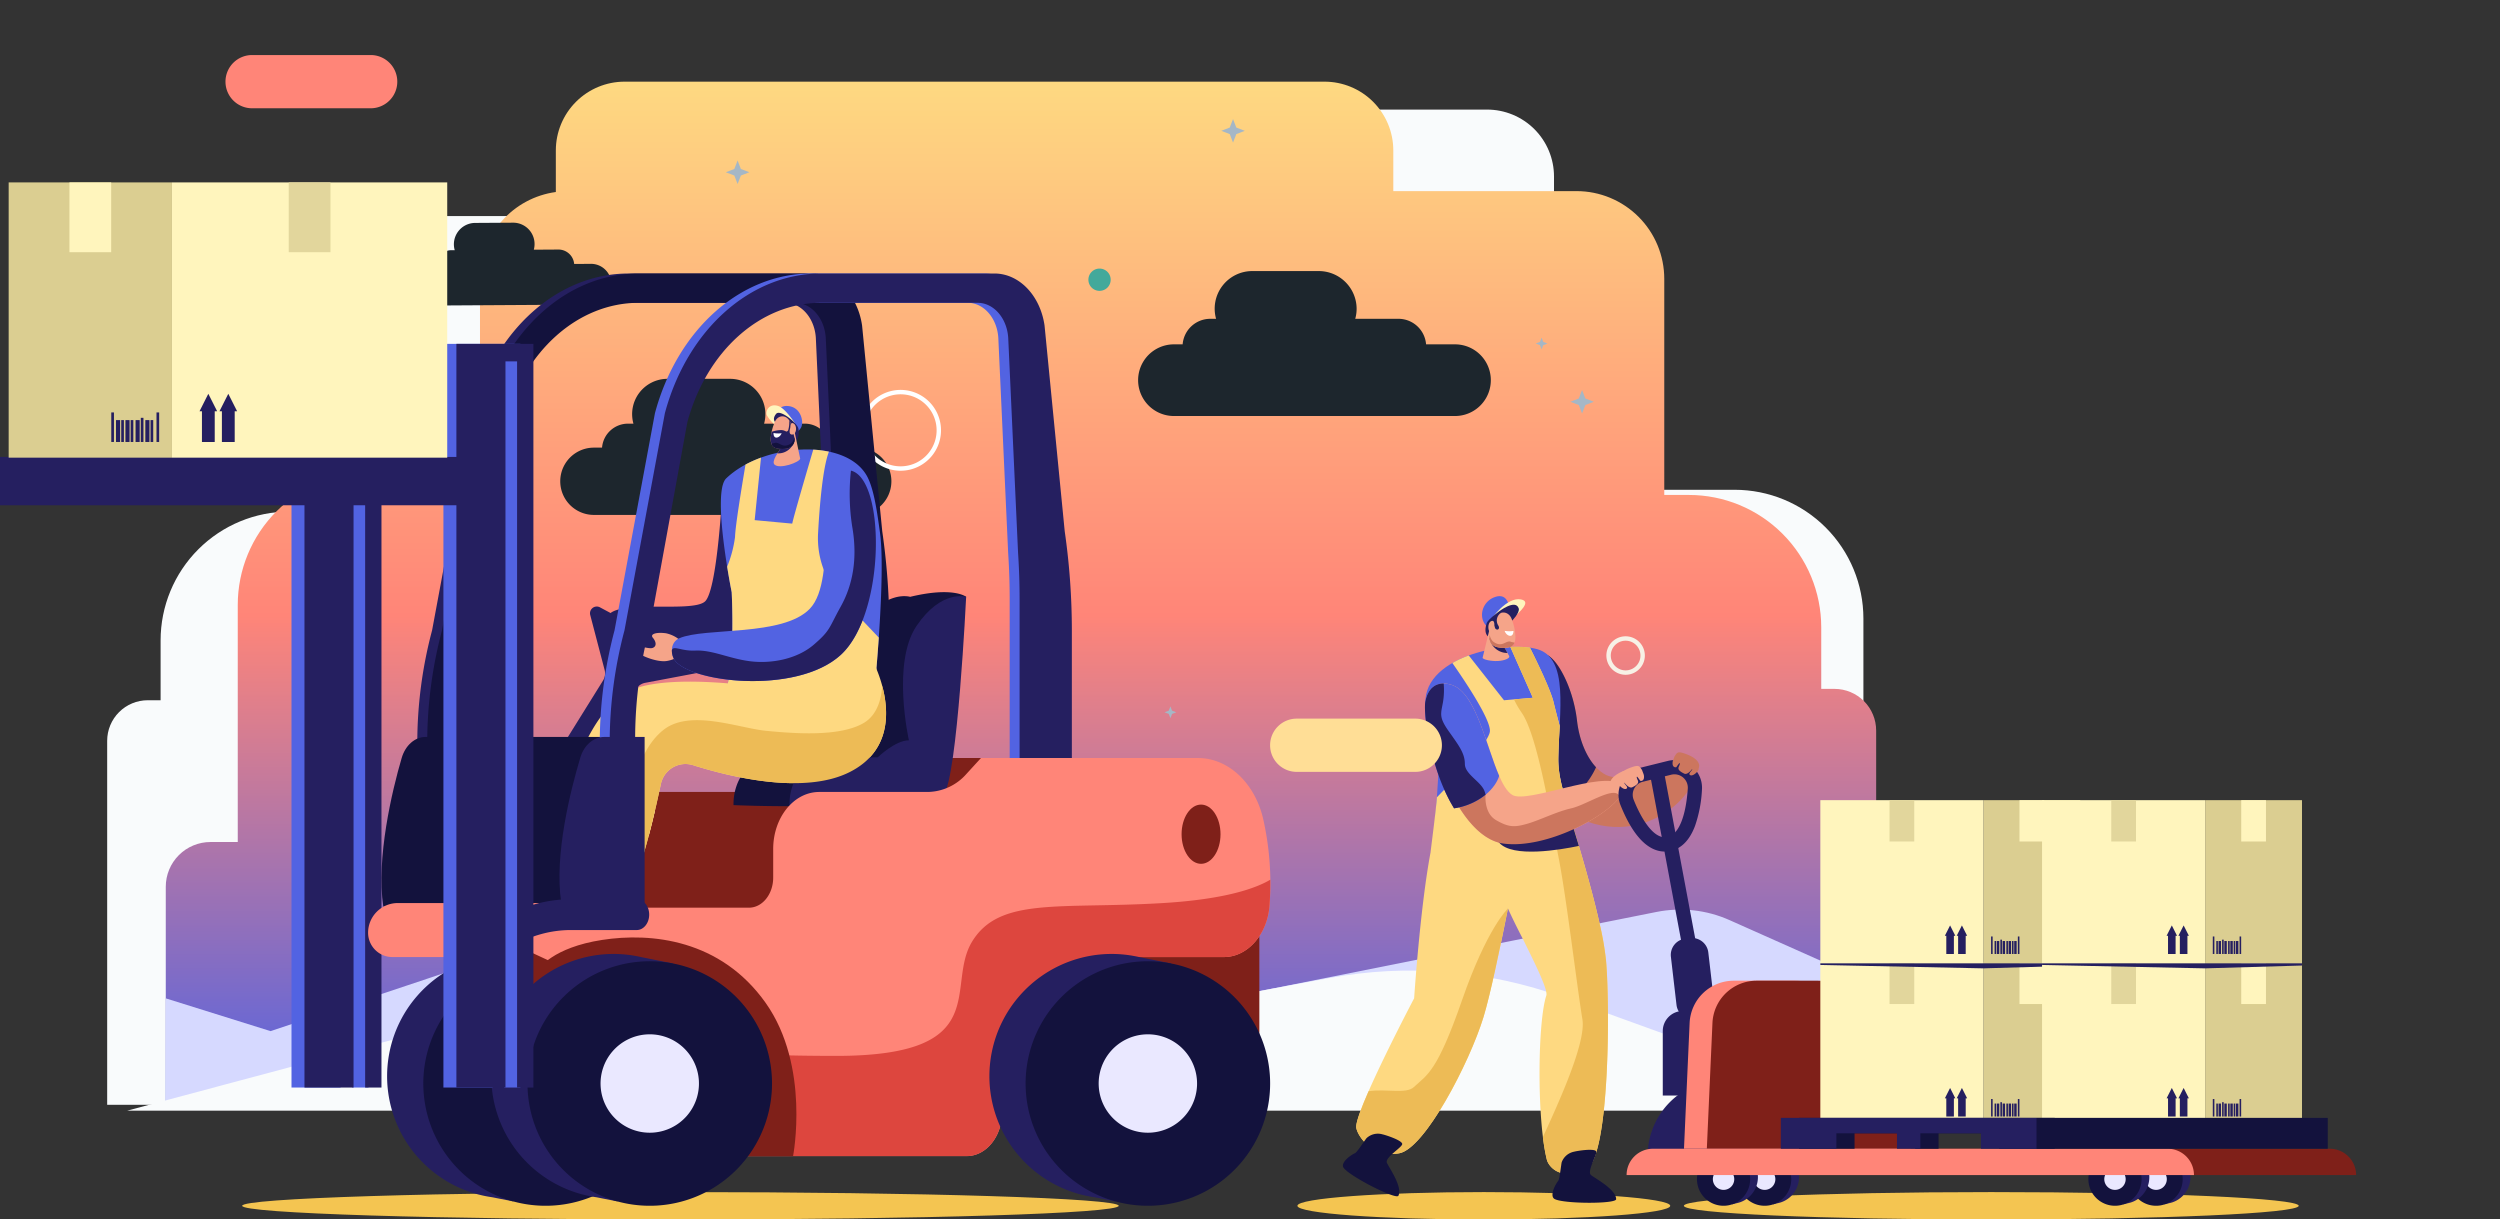 <svg xmlns="http://www.w3.org/2000/svg" xmlns:xlink="http://www.w3.org/1999/xlink" width="567.803" height="276.972" viewBox="0 0 567.803 276.972">
  <rect x="0" y="0" width="567.803" height="276.972" fill="#333333" stroke="none"/>
  <defs>
    <linearGradient id="linear-gradient" x1="0.5" x2="0.5" y2="1" gradientUnits="objectBoundingBox">
      <stop offset="0" stop-color="#fed981"/>
      <stop offset="0.522" stop-color="#ff8578"/>
      <stop offset="1" stop-color="#5263e2"/>
    </linearGradient>
    <clipPath id="clip-path">
      <path id="Path_149792" data-name="Path 149792" d="M132.57,22.351a15.2,15.2,0,0,0-15.2,15.2V46.53H66.2A19.39,19.39,0,0,0,46.813,65.921v47.735H41.377A29.243,29.243,0,0,0,12.134,142.9v13.6H9.216A9.216,9.216,0,0,0,0,165.715V248.38H377.859V200.206a9.88,9.88,0,0,0-9.881-9.879h-6.021V137.944A29.243,29.243,0,0,0,332.714,108.7H308.443V65.921A19.378,19.378,0,0,0,291.685,46.73V37.548a15.2,15.2,0,0,0-15.2-15.2Z" fill="none"/>
    </clipPath>
    <linearGradient id="linear-gradient-2" y1="1.195" x2="0.003" y2="1.195" gradientUnits="objectBoundingBox">
      <stop offset="0" stop-color="#f9fbfc"/>
      <stop offset="0.513" stop-color="#bee1f4"/>
      <stop offset="1" stop-color="#f9fbfc"/>
    </linearGradient>
    <clipPath id="clip-path-2">
      <path id="Path_149793" data-name="Path 149793" d="M169.491,22.351a15.2,15.2,0,0,0-15.2,15.2V46.53H92.65A19.391,19.391,0,0,0,73.26,65.921v47.735H67.825A29.243,29.243,0,0,0,38.581,142.9v13.6H35.664a9.216,9.216,0,0,0-9.216,9.217V248.38H414.779V200.206a9.88,9.88,0,0,0-9.88-9.879h-6.022V137.944A29.243,29.243,0,0,0,369.634,108.7H345.363V65.921A19.378,19.378,0,0,0,328.605,46.73V37.548a15.2,15.2,0,0,0-15.2-15.2Z" fill="none"/>
    </clipPath>
    <linearGradient id="linear-gradient-3" x1="-0.068" y1="1.195" x2="-0.066" y2="1.195" gradientUnits="objectBoundingBox">
      <stop offset="0" stop-color="#bee1f4"/>
      <stop offset="0.61" stop-color="#e4f2f9"/>
      <stop offset="1" stop-color="#f9fbfc"/>
    </linearGradient>
    <clipPath id="clip-path-3">
      <path id="Path_149794" data-name="Path 149794" d="M117.525,16.006A15.624,15.624,0,0,0,101.9,31.63v9.439A19.923,19.923,0,0,0,84.674,60.8v43.98H59.721a30.064,30.064,0,0,0-30.063,30.065V188.7H23.467a10.158,10.158,0,0,0-10.158,10.158v49.526H401.774V163.394a9.474,9.474,0,0,0-9.474-9.475h-3v-13.98a30.065,30.065,0,0,0-30.064-30.065h-5.587V60.8a19.935,19.935,0,0,0-19.935-19.934H292.107V31.63a15.624,15.624,0,0,0-15.623-15.624Z" fill="url(#linear-gradient)"/>
    </clipPath>
    <clipPath id="clip-path-4">
      <rect id="Rectangle_38470" data-name="Rectangle 38470" width="388.465" height="44.328" transform="translate(13.31 204.052)" fill="#d6d9ff"/>
    </clipPath>
    <clipPath id="clip-path-5">
      <path id="Path_149795" data-name="Path 149795" d="M401.775,248.38v-27.1l-33.3-14.843a27.545,27.545,0,0,0-16.6-1.853L205.725,233.746l-56.761-22.7a67.193,67.193,0,0,0-46.269-1.334L37.107,231.652l-23.8-7.445V248.38H401.775Z" fill="#d6d9ff"/>
    </clipPath>
    <clipPath id="clip-path-6">
      <rect id="Rectangle_38471" data-name="Rectangle 38471" width="80.108" height="32.922" fill="none"/>
    </clipPath>
    <clipPath id="clip-path-7">
      <rect id="Rectangle_38472" data-name="Rectangle 38472" width="45.527" height="18.826" transform="translate(68.921 48.037)" fill="none"/>
    </clipPath>
    <clipPath id="clip-path-8">
      <rect id="Rectangle_38473" data-name="Rectangle 38473" width="75.211" height="30.91" transform="translate(102.901 83.497)" fill="none"/>
    </clipPath>
    <clipPath id="clip-path-9">
      <path id="Path_149799" data-name="Path 149799" d="M277.47,219.609,172.4,239.2a37.125,37.125,0,0,1-17.746-1.02l-12.7-3.916a134.394,134.394,0,0,0-74.3-1.412L4.524,249.722h397.25L330.658,223.96a101.548,101.548,0,0,0-53.188-4.351" fill="none"/>
    </clipPath>
    <linearGradient id="linear-gradient-5" x1="-0.011" y1="2.343" x2="-0.009" y2="2.343" gradientUnits="objectBoundingBox">
      <stop offset="0" stop-color="#878cf0"/>
      <stop offset="0.565" stop-color="#c9cbff"/>
      <stop offset="1" stop-color="#f9fbfc"/>
    </linearGradient>
    <clipPath id="clip-path-10">
      <rect id="Rectangle_38476" data-name="Rectangle 38476" width="2.674" height="2.674" transform="translate(158.422 64.077)" fill="none"/>
    </clipPath>
    <clipPath id="clip-path-11">
      <rect id="Rectangle_38477" data-name="Rectangle 38477" width="2.674" height="2.674" transform="translate(240.147 157.899)" fill="none"/>
    </clipPath>
    <clipPath id="clip-path-12">
      <rect id="Rectangle_38478" data-name="Rectangle 38478" width="2.674" height="2.674" transform="translate(324.448 44.146)" fill="none"/>
    </clipPath>
    <clipPath id="clip-path-13">
      <rect id="Rectangle_38479" data-name="Rectangle 38479" width="5.348" height="5.348" transform="translate(253.031 24.5)" fill="none"/>
    </clipPath>
    <clipPath id="clip-path-14">
      <rect id="Rectangle_38480" data-name="Rectangle 38480" width="5.348" height="5.348" transform="translate(212.956 146.882)" fill="none"/>
    </clipPath>
    <clipPath id="clip-path-15">
      <rect id="Rectangle_38481" data-name="Rectangle 38481" width="5.347" height="5.348" transform="translate(340.307 48.032)" fill="none"/>
    </clipPath>
    <clipPath id="clip-path-16">
      <rect id="Rectangle_38482" data-name="Rectangle 38482" width="5.348" height="5.348" transform="translate(140.506 33.908)" fill="none"/>
    </clipPath>
    <clipPath id="clip-path-17">
      <rect id="Rectangle_39314" data-name="Rectangle 39314" width="339.781" height="253.598" fill="none"/>
    </clipPath>
    <clipPath id="clip-path-18">
      <rect id="Rectangle_39315" data-name="Rectangle 39315" width="84.678" height="6.225" fill="none"/>
    </clipPath>
    <clipPath id="clip-path-19">
      <rect id="Rectangle_39315-2" data-name="Rectangle 39315" width="139.642" height="6.225" fill="none"/>
    </clipPath>
    <clipPath id="clip-path-20">
      <rect id="Rectangle_39315-3" data-name="Rectangle 39315" width="199.082" height="6.225" fill="none"/>
    </clipPath>
    <clipPath id="clip-path-21">
      <rect id="Rectangle_39298" data-name="Rectangle 39298" width="230.125" height="138.455" fill="none"/>
    </clipPath>
    <clipPath id="clip-path-22">
      <rect id="Rectangle_39313" data-name="Rectangle 39313" width="288.511" height="232.425" fill="none"/>
    </clipPath>
  </defs>
  <g id="Group_145714" data-name="Group 145714" transform="translate(-850.332 -186.054)">
    <rect id="Rectangle_39061" data-name="Rectangle 39061" width="131.758" height="200.88" transform="translate(1286.377 186.054)" fill="none"/>
    <g id="Group_145611" data-name="Group 145611" transform="translate(11533.674 12401.624)">
      <g id="Group_144937" data-name="Group 144937" transform="translate(-10659 -12213.03)">
        <g id="Group_144936" data-name="Group 144936" clip-path="url(#clip-path)">
          <rect id="Rectangle_38466" data-name="Rectangle 38466" width="377.859" height="226.029" transform="translate(0 22.351)" fill="url(#linear-gradient-2)"/>
        </g>
      </g>
      <g id="Group_144939" data-name="Group 144939" transform="translate(-10659 -12213.03)">
        <g id="Group_144938" data-name="Group 144938" clip-path="url(#clip-path-2)">
          <rect id="Rectangle_38467" data-name="Rectangle 38467" width="388.331" height="226.029" transform="translate(26.448 22.351)" fill="url(#linear-gradient-3)"/>
        </g>
      </g>
      <g id="Group_144941" data-name="Group 144941" transform="translate(-10659 -12213.03)">
        <g id="Group_144940" data-name="Group 144940" clip-path="url(#clip-path-3)">
          <rect id="Rectangle_38468" data-name="Rectangle 38468" width="388.465" height="232.375" transform="translate(13.309 16.006)" fill="url(#linear-gradient)"/>
        </g>
      </g>
      <g id="Group_144946" data-name="Group 144946" transform="translate(-10659 -12213.03)" style="mix-blend-mode: multiply;isolation: isolate">
        <g id="Group_144945" data-name="Group 144945">
          <g id="Group_144944" data-name="Group 144944" clip-path="url(#clip-path-4)">
            <g id="Group_144943" data-name="Group 144943">
              <g id="Group_144942" data-name="Group 144942" clip-path="url(#clip-path-5)">
                <rect id="Rectangle_38469" data-name="Rectangle 38469" width="388.465" height="44.912" transform="translate(13.31 203.468)" fill="#d6d9ff"/>
              </g>
            </g>
          </g>
        </g>
      </g>
      <g id="Group_144949" data-name="Group 144949" transform="translate(-10722.662 -12202.83)" style="mix-blend-mode: screen;isolation: isolate">
        <g id="Group_144948" data-name="Group 144948" transform="translate(297.81 48.821)">
          <g id="Group_144947" data-name="Group 144947" clip-path="url(#clip-path-6)">
            <path id="Path_149796" data-name="Path 149796" d="M369.78,65.466h-6.567a6.3,6.3,0,0,0-6.249-5.8h-9.843a8.445,8.445,0,0,0,.318-2.27,8.6,8.6,0,0,0-8.572-8.572H323.773a8.54,8.54,0,0,0-8.256,10.843h-1.343a6.3,6.3,0,0,0-6.251,5.8H305.95a8.139,8.139,0,1,0,0,16.278h63.83a8.139,8.139,0,0,0,0-16.278" transform="translate(-297.81 -48.82)" fill="#1d262d"/>
          </g>
        </g>
      </g>
      <g id="Group_144952" data-name="Group 144952" transform="translate(-10659 -12213.03)" style="mix-blend-mode: screen;isolation: isolate">
        <g id="Group_144951" data-name="Group 144951">
          <g id="Group_144950" data-name="Group 144950" clip-path="url(#clip-path-7)">
            <path id="Path_149797" data-name="Path 149797" d="M109.794,57.388l-3.732.023a3.581,3.581,0,0,0-3.572-3.275l-5.593.035a4.854,4.854,0,0,0-4.73-6.134l-8.578.053a4.853,4.853,0,0,0-4.654,6.192l-.763,0A3.582,3.582,0,0,0,74.64,57.6l-1.122.007a4.626,4.626,0,0,0,.057,9.251l36.276-.224a4.626,4.626,0,1,0-.057-9.251" fill="#1d262d"/>
          </g>
        </g>
      </g>
      <g id="Group_144955" data-name="Group 144955" transform="translate(-10659 -12213.03)" style="mix-blend-mode: screen;isolation: isolate">
        <g id="Group_144954" data-name="Group 144954">
          <g id="Group_144953" data-name="Group 144953" clip-path="url(#clip-path-8)">
            <path id="Path_149798" data-name="Path 149798" d="M170.471,99.124h-6.165a5.915,5.915,0,0,0-5.868-5.446H149.2A8.019,8.019,0,0,0,141.447,83.5H127.276a8.019,8.019,0,0,0-7.751,10.181h-1.26a5.915,5.915,0,0,0-5.869,5.446h-1.853a7.641,7.641,0,1,0,0,15.282h59.928a7.641,7.641,0,1,0,0-15.282" fill="#1d262d"/>
          </g>
        </g>
      </g>
      <g id="Group_144959" data-name="Group 144959" transform="translate(-10659 -12213.03)">
        <g id="Group_144958" data-name="Group 144958" clip-path="url(#clip-path-9)">
          <rect id="Rectangle_38475" data-name="Rectangle 38475" width="397.25" height="31.833" transform="translate(4.524 217.889)" fill="url(#linear-gradient-5)"/>
        </g>
      </g>
      <g id="Group_144962" data-name="Group 144962" transform="translate(-10659 -12213.03)" style="mix-blend-mode: screen;isolation: isolate">
        <g id="Group_144961" data-name="Group 144961">
          <g id="Group_144960" data-name="Group 144960" clip-path="url(#clip-path-10)">
            <path id="Path_149816" data-name="Path 149816" d="M159.759,64.077l.373.964.964.373-.964.372-.373.965-.373-.965-.964-.372.964-.373Z" fill="#a5b7c6"/>
          </g>
        </g>
      </g>
      <g id="Group_144965" data-name="Group 144965" transform="translate(-10659 -12213.03)" style="mix-blend-mode: screen;isolation: isolate">
        <g id="Group_144964" data-name="Group 144964">
          <g id="Group_144963" data-name="Group 144963" clip-path="url(#clip-path-11)">
            <path id="Path_149817" data-name="Path 149817" d="M241.484,157.9l.373.964.964.373-.964.372-.373.965-.373-.965-.964-.372.964-.373Z" fill="#a5b7c6"/>
          </g>
        </g>
      </g>
      <g id="Group_144968" data-name="Group 144968" transform="translate(-10659 -12183.03)" style="mix-blend-mode: screen;isolation: isolate">
        <g id="Group_144967" data-name="Group 144967">
          <g id="Group_144966" data-name="Group 144966" clip-path="url(#clip-path-12)">
            <path id="Path_149818" data-name="Path 149818" d="M325.785,44.146l.373.964.964.373-.964.372-.373.965-.372-.965-.965-.372.965-.373Z" fill="#a5b7c6"/>
          </g>
        </g>
      </g>
      <g id="Group_144971" data-name="Group 144971" transform="translate(-10659 -12213.03)" style="mix-blend-mode: screen;isolation: isolate">
        <g id="Group_144970" data-name="Group 144970">
          <g id="Group_144969" data-name="Group 144969" clip-path="url(#clip-path-13)">
            <path id="Path_149819" data-name="Path 149819" d="M255.705,24.5l.745,1.929,1.929.745-1.929.745-.745,1.929-.745-1.929-1.929-.745,1.929-.745Z" fill="#a5b7c6"/>
          </g>
        </g>
      </g>
      <g id="Group_144974" data-name="Group 144974" transform="translate(-10659 -12213.03)" style="mix-blend-mode: screen;isolation: isolate">
        <g id="Group_144973" data-name="Group 144973">
          <g id="Group_144972" data-name="Group 144972" clip-path="url(#clip-path-14)">
            <path id="Path_149820" data-name="Path 149820" d="M215.63,146.882l.745,1.929,1.929.745-1.929.745-.745,1.929-.745-1.929-1.929-.745,1.929-.745Z" fill="#a5b7c6"/>
          </g>
        </g>
      </g>
      <g id="Group_144977" data-name="Group 144977" transform="translate(-10667 -12175.03)" style="mix-blend-mode: screen;isolation: isolate">
        <g id="Group_144976" data-name="Group 144976">
          <g id="Group_144975" data-name="Group 144975" clip-path="url(#clip-path-15)">
            <path id="Path_149821" data-name="Path 149821" d="M342.981,48.032l.745,1.929,1.929.745-1.929.745-.745,1.929-.745-1.929-1.929-.745,1.929-.745Z" fill="#a5b7c6"/>
          </g>
        </g>
      </g>
      <g id="Group_144980" data-name="Group 144980" transform="translate(-10659 -12213.03)" style="mix-blend-mode: screen;isolation: isolate">
        <g id="Group_144979" data-name="Group 144979">
          <g id="Group_144978" data-name="Group 144978" clip-path="url(#clip-path-16)">
            <path id="Path_149822" data-name="Path 149822" d="M143.18,33.908l.745,1.929,1.929.745-1.929.745-.745,1.929-.745-1.929-1.929-.745,1.929-.745Z" fill="#a5b7c6"/>
          </g>
        </g>
      </g>
    </g>
    <g id="Group_145618" data-name="Group 145618" transform="translate(921.133 186.054)">
      <g id="Group_145617" data-name="Group 145617" clip-path="url(#clip-path-17)">
        <path id="Path_151134" data-name="Path 151134" d="M11.926,122.5a8.679,8.679,0,1,0,5.488,10.98A8.681,8.681,0,0,0,11.926,122.5Z" transform="translate(124.563 -33)" fill="none" stroke="#fff" stroke-miterlimit="10" stroke-width="1"/>
        <path id="Path_151135" data-name="Path 151135" d="M336.634,147.487a3.87,3.87,0,1,0,2.447,4.9A3.871,3.871,0,0,0,336.634,147.487Z" transform="translate(-37 -2.271)" fill="none" stroke="#f7f1e6" stroke-miterlimit="10" stroke-width="1"/>
        <path id="Path_151136" data-name="Path 151136" d="M134.32,248.634a2.547,2.547,0,1,0,1.611,3.222,2.547,2.547,0,0,0-1.611-3.222" transform="translate(65.491 -54)" fill="#fff"/>
        <path id="Path_151137" data-name="Path 151137" d="M196.456,2.436a2.53,2.53,0,1,0-2.434,2.623,2.53,2.53,0,0,0,2.434-2.623" transform="translate(-15 61)" fill="#43a99b"/>
      </g>
    </g>
    <g id="Group_145622" data-name="Group 145622" transform="translate(4 -11)">
      <g id="Group_145620" data-name="Group 145620" transform="translate(1141 467.801)">
        <g id="Group_145619" data-name="Group 145619" transform="translate(0 0)" clip-path="url(#clip-path-18)">
          <path id="Path_151138" data-name="Path 151138" d="M84.678,3.113c0,1.719-18.956,3.113-42.339,3.113S0,4.832,0,3.113,18.956,0,42.339,0,84.678,1.393,84.678,3.113" transform="translate(0 0.001)" fill="#f4c551"/>
        </g>
      </g>
      <g id="Group_145621" data-name="Group 145621" transform="translate(1228.775 467.801)">
        <g id="Group_145619-2" data-name="Group 145619" transform="translate(0 0)" clip-path="url(#clip-path-19)">
          <path id="Path_151138-2" data-name="Path 151138" d="M139.642,3.113c0,1.719-31.26,3.113-69.821,3.113S0,4.832,0,3.113,31.26,0,69.821,0s69.821,1.393,69.821,3.113" transform="translate(0 0.001)" fill="#f4c551"/>
        </g>
      </g>
      <g id="Group_145623" data-name="Group 145623" transform="translate(901.335 467.801)">
        <g id="Group_145619-3" data-name="Group 145619" transform="translate(0 0)" clip-path="url(#clip-path-20)">
          <path id="Path_151138-3" data-name="Path 151138" d="M199.082,3.113c0,1.719-44.566,3.113-99.541,3.113S0,4.832,0,3.113,44.566,0,99.541,0s99.541,1.393,99.541,3.113" transform="translate(0 0.001)" fill="#f4c551"/>
        </g>
      </g>
    </g>
    <g id="Group_145613" data-name="Group 145613" transform="translate(1155.333 321.458)">
      <g id="Group_145612" data-name="Group 145612" clip-path="url(#clip-path-21)">
        <path id="Path_151018" data-name="Path 151018" d="M53.36,15.917c2.727-1,7.245,6.788,8.183,15.036s5.789,14.241,10.126,12.561c2.7-1.046,15.738-5.336,16.518-.813.869,5.04-13.326,19.722-30.578,8.011C47.7,43.989,46.235,18.519,53.36,15.917" transform="translate(-8.372 -2.709)" fill="#cc765e"/>
        <path id="Path_151019" data-name="Path 151019" d="M53.36,15.917c2.727-1,7.245,6.788,8.183,15.036.513,4.507,2.195,8.337,4.322,10.613a17.735,17.735,0,0,1-8.714,8.8c-9.485-7.191-10.8-31.887-3.79-34.448" transform="translate(-8.372 -2.709)" fill="#251f60"/>
        <path id="Path_151020" data-name="Path 151020" d="M55.691,52.81c-.492-2.9-2.992-7.986-2.9-13.655.18-10.488,2.49-22.692-4.816-24.755-7.237-2.044-26.863,1.865-25.294,13.345.613,4.489,2.778,6.226,2.937,11.545.109,3.71-.862,14.481-.929,15.461-.3,4.409,5.94,2.657,10.359,2.695,11.311.1,21.4-.159,20.638-4.637" transform="translate(-3.867 -2.376)" fill="#5263e2"/>
        <path id="Path_151021" data-name="Path 151021" d="M60.359,84.872a66.531,66.531,0,0,0-1.333-7.7c-1.936-8.749-5.3-19.809-6.541-23.788a2.734,2.734,0,0,0-.037-.579c-.492-2.9-2.992-7.986-2.9-13.655.041-2.39.192-4.87.316-7.3-.5-1.855-1.019-3.833-1.383-5.364-.67-2.812-3.685-9.041-5.382-12.424a23.323,23.323,0,0,0-4.445-.143l5.109,11.529-6.554.566-8-10.176a24.122,24.122,0,0,0-3.727,1.715c2.182,3.109,8.788,12.779,8.526,15.539-.246,2.608-8.55,11.385-12.038,14.968-.237,3.269-1.4,11.987-1.434,12.476h0C18.153,73.163,16.805,93.7,16.805,93.7S3.837,118.335,3.644,122.829c-.066,1.552,3.291,7.265,9.789,6.07,5.774-1.061,15.922-20.477,19.129-30.959,1.474-4.819,3.658-15.125,5.546-24.63,1.716,3.776,3.29,6.695,3.714,7.563,1.868,3.823,5.454,10.846,5.005,12.2-1.972,5.963-2.184,28.038.117,37.295.375,1.508,3.111,5.016,9.006,2.033,5.238-2.65,5.374-37.11,4.409-47.533" transform="translate(-0.623 -2.376)" fill="#fed981"/>
        <path id="Path_151022" data-name="Path 151022" d="M67.588,84.872a66.533,66.533,0,0,0-1.333-7.7c-1.936-8.749-5.3-19.809-6.541-23.788a2.734,2.734,0,0,0-.037-.579c-.492-2.9-2.992-7.986-2.9-13.655.041-2.39.192-4.87.316-7.3-.5-1.855-1.019-3.833-1.383-5.364-.67-2.812-3.685-9.041-5.382-12.424a23.323,23.323,0,0,0-4.445-.143L51,25.457l-4.289.37A19.79,19.79,0,0,0,48.4,28.759c3.681,5.136,6.721,24.205,8.473,33.15s4.17,29.265,5.378,36.578c.863,5.221-5.255,18.615-8.972,26.733a44.342,44.342,0,0,0,.9,5.151c.375,1.508,3.111,5.016,9.006,2.033,5.238-2.65,5.374-37.11,4.409-47.533" transform="translate(-7.853 -2.376)" fill="#edbb56"/>
        <path id="Path_151023" data-name="Path 151023" d="M28.6,24.251c7.132,2.327,8.9,22.176,13.762,25.008,3.4,1.981,20.61-5.615,24.515-2.43S52.386,61.81,40.443,60.3,21.782,32.069,22.585,28.026s3.552-4.577,6.011-3.775" transform="translate(-3.854 -4.096)" fill="#f5a489"/>
        <path id="Path_151024" data-name="Path 151024" d="M59.04,61.289c.393,1.26,1.039,3.356,1.8,5.923-4.24.889-15.075,2.747-18.092-.729-2.848-3.282,9.868-4.7,16.293-5.194" transform="translate(-7.246 -10.489)" fill="#251f60"/>
        <path id="Path_151025" data-name="Path 151025" d="M25.306,43.207,36.74,52.48s-.47,4.144,2.395,5.79,4.187,1.646,7.112.8,6.59-2.737,9.948-3.492,9.376-4.907,10.8-3.02a1.869,1.869,0,0,1,.216.375C64.078,57.536,50.451,64.8,40.92,63.6c-7.383-.934-12.767-11.5-15.614-20.391" transform="translate(-4.331 -7.394)" fill="#cc765e"/>
        <path id="Path_151026" data-name="Path 151026" d="M22.579,28.026c.8-4.043,3.552-4.577,6.011-3.775C34.054,26.034,36.37,38.1,39.341,44.916c-.8,2.664-4.124,6.367-10.248,7.363C23.73,43.621,22.049,30.7,22.579,28.026" transform="translate(-3.848 -4.096)" fill="#5263e2"/>
        <path id="Path_151027" data-name="Path 151027" d="M29.093,52.279c-5.364-8.657-7.044-21.584-6.515-24.252.6-3.04,2.308-4.1,4.163-4.091a17.222,17.222,0,0,1-.164,4.249c-.5,2.705-.944,3.4,1.321,6.606s3.649,4.974,3.649,7.393,3.8,4.056,4.511,6.321c.065.211.134.441.2.679a14.9,14.9,0,0,1-7.165,3.1" transform="translate(-3.848 -4.096)" fill="#251f60"/>
        <path id="Path_151028" data-name="Path 151028" d="M76.263,47.9s-3.311,1.2-3.042,3.106,2.153,1.567,3.135,1.152,1.23-4.286-.093-4.258" transform="translate(-12.528 -8.198)" fill="#f5a489"/>
        <path id="Path_151029" data-name="Path 151029" d="M58.75,158.724c.308-.4.668-3.868.776-4.206a3.756,3.756,0,0,1,2.79-2.379c.828-.219,4.516-.785,5.01-.118.441.6-1.959,4.17-1.261,5.3.3.494,5.828,3.223,5.822,5.6,0,1.114-12.038,1.076-14-.054-1.028-.591-.146-2.826.867-4.151" transform="translate(-9.828 -25.963)" fill="#13123d"/>
        <path id="Path_151030" data-name="Path 151030" d="M44.273,2.512S44.035-.85,41.044.2c-2.952,1.041-3.824,4.652-1.9,6.588a12.151,12.151,0,0,1,2.2-1.842,8.785,8.785,0,0,0,2.019-.966c1.092-1.008.909-1.472.909-1.472" transform="translate(-6.524 0)" fill="#5263e2"/>
        <path id="Path_151031" data-name="Path 151031" d="M40.663,5.359S44.136.246,47.412.882c2.6.5-.782,3.163-1.149,3.644s-5.165,1.489-5.6.834" transform="translate(-6.959 -0.142)" fill="#fff5bd"/>
        <path id="Path_151032" data-name="Path 151032" d="M44.967,6.117s1.992-1.943,1.644-2.96c-.75-2.193-4.532.76-4.532.76s-2.469,1.794-2.732,2.6c-1.154,3.52,1.384,3.828,3.412,3.435s2.208-3.831,2.208-3.831" transform="translate(-6.684 -0.402)" fill="#251f60"/>
        <path id="Path_151033" data-name="Path 151033" d="M39.8,9.342,38.283,15.58c.032.419,1.941.817,3.427.746,1.638-.078,2.855-.671,2.613-1.133l-2.7-4.785Z" transform="translate(-6.552 -1.599)" fill="#f5a489"/>
        <path id="Path_151034" data-name="Path 151034" d="M42.486,11.742c-.985-.09-2.331-.229-2.331-.229A4.207,4.207,0,0,0,41.822,14.1a4.034,4.034,0,0,0,2.427.768Z" transform="translate(-6.872 -1.97)" fill="#251f60"/>
        <path id="Path_151035" data-name="Path 151035" d="M41.274,6.146,40.2,9.664a2.243,2.243,0,0,0,1.646,2.662,6.193,6.193,0,0,0,2.746.053c1-.141,1.489-1.111,1.462-2.42a12.224,12.224,0,0,0-.872-4.07c-.734-1.862-3.043-1.986-3.91.256" transform="translate(-6.871 -0.766)" fill="#f5a489"/>
        <path id="Path_151036" data-name="Path 151036" d="M42.884,4.591A2.072,2.072,0,0,0,42.3,7.443c.533.854-.38,1.354-.811.457s-.765-1.924-.332-2.322c1.2-1.107,1.727-.987,1.727-.987" transform="translate(-7.009 -0.785)" fill="#251f60"/>
        <path id="Path_151037" data-name="Path 151037" d="M41.3,8.272a3.2,3.2,0,0,1-.076-.676c-.009-.433-.123-1.075-.759-.745-.925.48-.749,2.785.326,2.937.8.114.642-.957.51-1.516" transform="translate(-6.823 -1.157)" fill="#f5a489"/>
        <path id="Path_151038" data-name="Path 151038" d="M44.315,9.5a6.039,6.039,0,0,0,2,.019s.047.761-.409,1.034S44.61,10.4,44.315,9.5" transform="translate(-7.584 -1.626)" fill="#fff"/>
        <path id="Path_151039" data-name="Path 151039" d="M44.877,12.129c-1.122-.2-1.937,1.509-3.957-.054a2.867,2.867,0,0,1-.7-1.432l-.024.077a2.245,2.245,0,0,0,1.647,2.662,6.205,6.205,0,0,0,2.746.053,1.564,1.564,0,0,0,1.257-1.073,5.424,5.424,0,0,1-.973-.233" transform="translate(-6.871 -1.821)" fill="#cc765e"/>
        <path id="Path_151040" data-name="Path 151040" d="M113.292,152.808l-.075-.255,1.547-.4c.114-.033.229-.062.346-.089l.047-.012v0a6.04,6.04,0,0,1,3.127,11.655h0l-.014,0a6.033,6.033,0,0,1-.648.166l-1.021.262-.044-.152c-.049,0-.1,0-.148,0a6.04,6.04,0,0,1-3.117-11.187" transform="translate(-18.896 -25.999)" fill="#251f60"/>
        <path id="Path_151041" data-name="Path 151041" d="M108.284,158.464a6.04,6.04,0,1,0,6.083-6,6.04,6.04,0,0,0-6.083,6" transform="translate(-18.532 -26.093)" fill="#13123d"/>
        <path id="Path_151042" data-name="Path 151042" d="M112.639,159.236a2.43,2.43,0,1,0,2.448-2.413,2.43,2.43,0,0,0-2.448,2.413" transform="translate(-19.277 -26.839)" fill="#eae8ff"/>
        <path id="Path_151043" data-name="Path 151043" d="M251.032,157.393H122.171a5.981,5.981,0,0,1,5.981-5.981h116.9A5.981,5.981,0,0,1,251.032,157.393Z" transform="translate(-20.908 -25.913)" fill="#7f2019"/>
        <path id="Path_151044" data-name="Path 151044" d="M96.131,105.271a1.615,1.615,0,0,1-1.585-1.317L84.237,48.9a1.614,1.614,0,0,1,3.172-.594l10.309,55.05a1.617,1.617,0,0,1-1.588,1.911" transform="translate(-14.412 -8.042)" fill="#251f60"/>
        <path id="Path_151045" data-name="Path 151045" d="M86.031,65.692c-2.905,0-6.672-2.1-10.06-10.561a6.271,6.271,0,0,1,4.3-8.422l6.438-1.6a6.269,6.269,0,0,1,7.765,6.521A29.452,29.452,0,0,1,92.887,59.9c-1.23,3.239-3.112,5.142-5.592,5.656a6.2,6.2,0,0,1-1.264.132m-4.977-15.85A3,3,0,0,0,79.082,51.4a3.055,3.055,0,0,0-.115,2.527c1.058,2.642,3.788,8.527,7.1,8.527a2.816,2.816,0,0,0,.572-.059c2.486-.515,4.169-4.521,4.618-10.992a3.041,3.041,0,0,0-3.766-3.165Z" transform="translate(-12.924 -7.688)" fill="#251f60"/>
        <path id="Path_151046" data-name="Path 151046" d="M94.261,93.691l-1.142.133a3.712,3.712,0,0,0-3.248,4.105l1.275,10.938a3.714,3.714,0,0,0,4.106,3.248l1.142-.133a3.712,3.712,0,0,0,3.248-4.105L98.367,96.939a3.714,3.714,0,0,0-4.106-3.248" transform="translate(-15.376 -16.03)" fill="#251f60"/>
        <path id="Path_151047" data-name="Path 151047" d="M106.862,149.8H83.51a17.277,17.277,0,0,1,17.277-17.278h6.076Z" transform="translate(-14.292 -22.681)" fill="#251f60"/>
        <path id="Path_151048" data-name="Path 151048" d="M92.208,113.67a4.558,4.558,0,0,0-4.558,4.558v14.638h16.489v-19.2Z" transform="translate(-15 -19.453)" fill="#251f60"/>
        <path id="Path_151049" data-name="Path 151049" d="M102.028,152.808l-.075-.255,1.547-.4c.114-.033.229-.062.346-.089l.047-.012v0a6.04,6.04,0,0,1,3.127,11.655h0l-.014,0a6.034,6.034,0,0,1-.648.166l-1.021.262-.044-.152c-.049,0-.1,0-.148,0a6.04,6.04,0,0,1-3.117-11.187" transform="translate(-16.968 -25.999)" fill="#251f60"/>
        <path id="Path_151050" data-name="Path 151050" d="M97.02,158.464a6.04,6.04,0,1,0,6.083-6,6.04,6.04,0,0,0-6.083,6" transform="translate(-16.604 -26.093)" fill="#13123d"/>
        <path id="Path_151051" data-name="Path 151051" d="M101.376,159.236a2.43,2.43,0,1,0,2.447-2.413,2.43,2.43,0,0,0-2.447,2.413" transform="translate(-17.349 -26.839)" fill="#eae8ff"/>
        <path id="Path_151052" data-name="Path 151052" d="M220.548,152.808l-.075-.255,1.547-.4c.114-.033.229-.062.346-.089l.047-.012v0a6.04,6.04,0,0,1,3.127,11.655h0l-.014,0a6.032,6.032,0,0,1-.648.166l-1.021.262-.044-.152c-.049,0-.1,0-.148,0a6.04,6.04,0,0,1-3.117-11.187" transform="translate(-37.252 -25.999)" fill="#251f60"/>
        <path id="Path_151053" data-name="Path 151053" d="M215.54,158.464a6.04,6.04,0,1,0,6.083-6,6.04,6.04,0,0,0-6.083,6" transform="translate(-36.887 -26.093)" fill="#13123d"/>
        <path id="Path_151054" data-name="Path 151054" d="M219.9,159.236a2.43,2.43,0,1,0,2.448-2.413,2.43,2.43,0,0,0-2.448,2.413" transform="translate(-37.633 -26.839)" fill="#eae8ff"/>
        <path id="Path_151055" data-name="Path 151055" d="M209.285,152.808l-.075-.255,1.547-.4c.114-.033.229-.062.346-.089l.047-.012v0a6.04,6.04,0,0,1,3.127,11.655h0l-.014,0a6.037,6.037,0,0,1-.648.166l-1.021.262-.044-.152c-.049,0-.1,0-.148,0a6.04,6.04,0,0,1-3.117-11.187" transform="translate(-35.324 -25.999)" fill="#251f60"/>
        <path id="Path_151056" data-name="Path 151056" d="M204.277,158.464a6.04,6.04,0,1,0,6.083-6,6.04,6.04,0,0,0-6.083,6" transform="translate(-34.96 -26.093)" fill="#13123d"/>
        <path id="Path_151057" data-name="Path 151057" d="M208.632,159.236a2.43,2.43,0,1,0,2.448-2.413,2.43,2.43,0,0,0-2.448,2.413" transform="translate(-35.705 -26.839)" fill="#eae8ff"/>
        <path id="Path_151058" data-name="Path 151058" d="M104.777,105.366h13.971a10.045,10.045,0,0,1,8.875,5.342l17.392,32.824H93.463l1.28-28.571a10.044,10.044,0,0,1,10.034-9.595" transform="translate(-15.995 -18.032)" fill="#ff8578"/>
        <path id="Path_151059" data-name="Path 151059" d="M111.039,105.366H125.01a10.045,10.045,0,0,1,8.875,5.342l17.392,32.824H99.725L101,114.961a10.044,10.044,0,0,1,10.034-9.595" transform="translate(-17.067 -18.032)" fill="#7f2019"/>
        <rect id="Rectangle_39241" data-name="Rectangle 39241" width="21.981" height="37.053" transform="translate(145.487 83.245)" fill="#dbce91"/>
        <rect id="Rectangle_39242" data-name="Rectangle 39242" width="37.053" height="37.053" transform="translate(108.435 83.245)" fill="#fff5bd"/>
        <rect id="Rectangle_39243" data-name="Rectangle 39243" width="5.618" height="9.387" transform="translate(124.152 83.245)" fill="#e2d69c"/>
        <rect id="Rectangle_39244" data-name="Rectangle 39244" width="5.618" height="9.387" transform="translate(153.669 83.245)" fill="#fff5bd"/>
        <path id="Path_151060" data-name="Path 151060" d="M169.374,134.756l-1.189,2.356h.328v4.131h1.722v-4.131h.328Z" transform="translate(-28.783 -23.062)" fill="#251f60"/>
        <path id="Path_151061" data-name="Path 151061" d="M166.134,134.756l-1.189,2.356h.327v4.131h1.723v-4.131h.328Z" transform="translate(-28.228 -23.062)" fill="#251f60"/>
        <rect id="Rectangle_39245" data-name="Rectangle 39245" width="0.359" height="3.976" transform="translate(147.212 114.205)" fill="#251f60"/>
        <rect id="Rectangle_39246" data-name="Rectangle 39246" width="0.359" height="3.976" transform="translate(153.297 114.205)" fill="#251f60"/>
        <rect id="Rectangle_39247" data-name="Rectangle 39247" width="0.359" height="2.945" transform="translate(148.009 115.237)" fill="#251f60"/>
        <rect id="Rectangle_39248" data-name="Rectangle 39248" width="0.555" height="2.945" transform="translate(148.518 115.237)" fill="#251f60"/>
        <rect id="Rectangle_39249" data-name="Rectangle 39249" width="0.359" height="2.945" transform="translate(150.687 115.237)" fill="#251f60"/>
        <rect id="Rectangle_39250" data-name="Rectangle 39250" width="0.555" height="2.945" transform="translate(151.196 115.237)" fill="#251f60"/>
        <rect id="Rectangle_39251" data-name="Rectangle 39251" width="0.359" height="3.252" transform="translate(149.325 114.929)" fill="#251f60"/>
        <rect id="Rectangle_39252" data-name="Rectangle 39252" width="0.555" height="2.945" transform="translate(149.835 115.237)" fill="#251f60"/>
        <rect id="Rectangle_39253" data-name="Rectangle 39253" width="0.359" height="2.945" transform="translate(151.958 115.237)" fill="#251f60"/>
        <rect id="Rectangle_39254" data-name="Rectangle 39254" width="0.555" height="2.945" transform="translate(152.467 115.237)" fill="#251f60"/>
        <rect id="Rectangle_39255" data-name="Rectangle 39255" width="21.981" height="37.053" transform="translate(145.487 46.329)" fill="#dbce91"/>
        <rect id="Rectangle_39256" data-name="Rectangle 39256" width="37.053" height="37.053" transform="translate(108.435 46.329)" fill="#fff5bd"/>
        <rect id="Rectangle_39257" data-name="Rectangle 39257" width="5.618" height="9.387" transform="translate(124.152 46.33)" fill="#e2d69c"/>
        <rect id="Rectangle_39258" data-name="Rectangle 39258" width="5.618" height="9.387" transform="translate(153.669 46.33)" fill="#fff5bd"/>
        <path id="Path_151062" data-name="Path 151062" d="M169.374,90.219l-1.189,2.356h.328v4.131h1.722V92.575h.328Z" transform="translate(-28.783 -15.44)" fill="#251f60"/>
        <path id="Path_151063" data-name="Path 151063" d="M166.134,90.219l-1.189,2.356h.327v4.131h1.723V92.575h.328Z" transform="translate(-28.228 -15.44)" fill="#251f60"/>
        <rect id="Rectangle_39259" data-name="Rectangle 39259" width="0.359" height="3.976" transform="translate(147.212 77.29)" fill="#251f60"/>
        <rect id="Rectangle_39260" data-name="Rectangle 39260" width="0.359" height="3.976" transform="translate(153.297 77.29)" fill="#251f60"/>
        <rect id="Rectangle_39261" data-name="Rectangle 39261" width="0.359" height="2.945" transform="translate(148.009 78.321)" fill="#251f60"/>
        <rect id="Rectangle_39262" data-name="Rectangle 39262" width="0.555" height="2.945" transform="translate(148.518 78.321)" fill="#251f60"/>
        <rect id="Rectangle_39263" data-name="Rectangle 39263" width="0.359" height="2.945" transform="translate(150.687 78.321)" fill="#251f60"/>
        <rect id="Rectangle_39264" data-name="Rectangle 39264" width="0.555" height="2.945" transform="translate(151.196 78.321)" fill="#251f60"/>
        <rect id="Rectangle_39265" data-name="Rectangle 39265" width="0.359" height="3.252" transform="translate(149.325 78.013)" fill="#251f60"/>
        <rect id="Rectangle_39266" data-name="Rectangle 39266" width="0.555" height="2.945" transform="translate(149.835 78.321)" fill="#251f60"/>
        <rect id="Rectangle_39267" data-name="Rectangle 39267" width="0.359" height="2.945" transform="translate(151.958 78.321)" fill="#251f60"/>
        <rect id="Rectangle_39268" data-name="Rectangle 39268" width="0.555" height="2.945" transform="translate(152.467 78.321)" fill="#251f60"/>
        <path id="Path_151064" data-name="Path 151064" d="M130.824,100.6v.374l37.053.772,21.981-.642v-.5Z" transform="translate(-22.389 -17.216)" fill="#251f60"/>
        <rect id="Rectangle_39269" data-name="Rectangle 39269" width="21.981" height="37.053" transform="translate(195.847 83.245)" fill="#dbce91"/>
        <rect id="Rectangle_39270" data-name="Rectangle 39270" width="37.053" height="37.053" transform="translate(158.794 83.245)" fill="#fff5bd"/>
        <rect id="Rectangle_39271" data-name="Rectangle 39271" width="5.618" height="9.387" transform="translate(174.511 83.245)" fill="#e2d69c"/>
        <rect id="Rectangle_39272" data-name="Rectangle 39272" width="5.618" height="9.387" transform="translate(204.028 83.245)" fill="#fff5bd"/>
        <path id="Path_151065" data-name="Path 151065" d="M230.131,134.756l-1.189,2.356h.328v4.131h1.722v-4.131h.328Z" transform="translate(-39.181 -23.062)" fill="#251f60"/>
        <path id="Path_151066" data-name="Path 151066" d="M226.891,134.756l-1.189,2.356h.328v4.131h1.722v-4.131h.328Z" transform="translate(-38.626 -23.062)" fill="#251f60"/>
        <rect id="Rectangle_39273" data-name="Rectangle 39273" width="0.359" height="3.976" transform="translate(197.571 114.205)" fill="#251f60"/>
        <rect id="Rectangle_39274" data-name="Rectangle 39274" width="0.359" height="3.976" transform="translate(203.656 114.205)" fill="#251f60"/>
        <rect id="Rectangle_39275" data-name="Rectangle 39275" width="0.359" height="2.945" transform="translate(198.368 115.237)" fill="#251f60"/>
        <rect id="Rectangle_39276" data-name="Rectangle 39276" width="0.555" height="2.945" transform="translate(198.877 115.237)" fill="#251f60"/>
        <rect id="Rectangle_39277" data-name="Rectangle 39277" width="0.359" height="2.945" transform="translate(201.046 115.237)" fill="#251f60"/>
        <rect id="Rectangle_39278" data-name="Rectangle 39278" width="0.555" height="2.945" transform="translate(201.555 115.237)" fill="#251f60"/>
        <rect id="Rectangle_39279" data-name="Rectangle 39279" width="0.359" height="3.252" transform="translate(199.684 114.929)" fill="#251f60"/>
        <rect id="Rectangle_39280" data-name="Rectangle 39280" width="0.555" height="2.945" transform="translate(200.193 115.237)" fill="#251f60"/>
        <rect id="Rectangle_39281" data-name="Rectangle 39281" width="0.359" height="2.945" transform="translate(202.318 115.237)" fill="#251f60"/>
        <rect id="Rectangle_39282" data-name="Rectangle 39282" width="0.555" height="2.945" transform="translate(202.826 115.237)" fill="#251f60"/>
        <rect id="Rectangle_39283" data-name="Rectangle 39283" width="21.981" height="37.053" transform="translate(195.847 46.329)" fill="#dbce91"/>
        <rect id="Rectangle_39284" data-name="Rectangle 39284" width="37.053" height="37.053" transform="translate(158.794 46.329)" fill="#fff5bd"/>
        <rect id="Rectangle_39285" data-name="Rectangle 39285" width="5.618" height="9.387" transform="translate(174.511 46.33)" fill="#e2d69c"/>
        <rect id="Rectangle_39286" data-name="Rectangle 39286" width="5.618" height="9.387" transform="translate(204.028 46.33)" fill="#fff5bd"/>
        <path id="Path_151067" data-name="Path 151067" d="M230.131,90.219l-1.189,2.356h.328v4.131h1.722V92.575h.328Z" transform="translate(-39.181 -15.44)" fill="#251f60"/>
        <path id="Path_151068" data-name="Path 151068" d="M226.891,90.219,225.7,92.575h.328v4.131h1.722V92.575h.328Z" transform="translate(-38.626 -15.44)" fill="#251f60"/>
        <rect id="Rectangle_39287" data-name="Rectangle 39287" width="0.359" height="3.976" transform="translate(197.571 77.29)" fill="#251f60"/>
        <rect id="Rectangle_39288" data-name="Rectangle 39288" width="0.359" height="3.976" transform="translate(203.656 77.29)" fill="#251f60"/>
        <rect id="Rectangle_39289" data-name="Rectangle 39289" width="0.359" height="2.945" transform="translate(198.368 78.321)" fill="#251f60"/>
        <rect id="Rectangle_39290" data-name="Rectangle 39290" width="0.555" height="2.945" transform="translate(198.877 78.321)" fill="#251f60"/>
        <rect id="Rectangle_39291" data-name="Rectangle 39291" width="0.359" height="2.945" transform="translate(201.046 78.321)" fill="#251f60"/>
        <rect id="Rectangle_39292" data-name="Rectangle 39292" width="0.555" height="2.945" transform="translate(201.555 78.321)" fill="#251f60"/>
        <rect id="Rectangle_39293" data-name="Rectangle 39293" width="0.359" height="3.252" transform="translate(199.684 78.013)" fill="#251f60"/>
        <rect id="Rectangle_39294" data-name="Rectangle 39294" width="0.555" height="2.945" transform="translate(200.193 78.321)" fill="#251f60"/>
        <rect id="Rectangle_39295" data-name="Rectangle 39295" width="0.359" height="2.945" transform="translate(202.318 78.321)" fill="#251f60"/>
        <rect id="Rectangle_39296" data-name="Rectangle 39296" width="0.555" height="2.945" transform="translate(202.826 78.321)" fill="#251f60"/>
        <path id="Path_151069" data-name="Path 151069" d="M191.581,100.6v.374l37.053.772,21.981-.642v-.5Z" transform="translate(-32.787 -17.216)" fill="#251f60"/>
        <path id="Path_151070" data-name="Path 151070" d="M206.6,157.393H77.734a5.981,5.981,0,0,1,5.981-5.981h116.9A5.981,5.981,0,0,1,206.6,157.393Z" transform="translate(-13.303 -25.913)" fill="#ff8578"/>
        <path id="Path_151071" data-name="Path 151071" d="M124.988,142.95v7.014H137.6v-3.507h13.761v3.507h5.315v-3.507H170.44v3.507h12.615V142.95Z" transform="translate(-21.39 -24.464)" fill="#13123d"/>
        <rect id="Rectangle_39297" data-name="Rectangle 39297" width="66.151" height="7.014" transform="translate(157.53 118.486)" fill="#13123d"/>
        <path id="Path_151072" data-name="Path 151072" d="M120,142.95v7.014h12.615v-3.507h13.761v3.507h5.315v-3.507h13.761v3.507h12.615V142.95Z" transform="translate(-20.537 -24.464)" fill="#251f60"/>
        <path id="Path_151073" data-name="Path 151073" d="M80.8,47.424c.336.955.487,1.08.454,1.72-.044.858-.8.85-.885.705a10.24,10.24,0,0,0-.637-.865s-.251-.117-.043.435.75,1.066-1.092,1.941C77.819,51.729,76.8,50.3,76.8,50.3c-.112.352,1.094,1.068.431,1.408s-2.056-1.044-1.891-1.531c0,0-1.136-1.948,3.306-3.426,1.524-.506,1.581-.125,2.152.675" transform="translate(-12.871 -7.962)" fill="#f5a489"/>
        <path id="Path_151074" data-name="Path 151074" d="M90.793,43.694c-.336.955-.487,1.08-.454,1.72.044.858.8.85.885.705a10.239,10.239,0,0,1,.637-.864s.251-.117.043.436-.75,1.065,1.092,1.94c.774.367,1.794-1.063,1.794-1.063.112.352-1.094,1.068-.431,1.408s2.056-1.044,1.891-1.531c0,0,1.136-1.948-3.306-3.426-1.524-.506-1.581-.125-2.152.675" transform="translate(-15.46 -7.323)" fill="#cc765e"/>
        <path id="Path_151075" data-name="Path 151075" d="M27.688,106.389c-5.7,16.416-7.914,16.919-10.935,19.738-1.784,1.664-6.178.347-10.294.955-1.6,3.652-2.758,6.7-2.815,8.018-.066,1.552,3.291,7.265,9.789,6.071,5.774-1.062,15.922-20.478,19.129-30.96,1.474-4.819,3.658-15.124,5.546-24.63,0,0-4.721,4.392-10.42,20.808" transform="translate(-0.623 -14.646)" fill="#edbb56"/>
        <path id="Path_151076" data-name="Path 151076" d="M2.787,151.692c.457-.22,2.346-3.147,2.6-3.4a3.752,3.752,0,0,1,3.564-.86c.837.18,4.383,1.344,4.521,2.162.124.731-3.634,2.832-3.523,4.158.048.578,3.739,5.511,2.657,7.632C12.094,162.377,1.377,156.9.136,155c-.649-.992,1.149-2.587,2.652-3.31" transform="translate(0 -25.212)" fill="#13123d"/>
      </g>
    </g>
    <g id="Group_145615" data-name="Group 145615" transform="translate(850.332 227.488)">
      <g id="Group_145614" data-name="Group 145614" clip-path="url(#clip-path-22)">
        <path id="Path_151077" data-name="Path 151077" d="M174.745,74.08s-1.079,23.264-3.933,26.3-23.089-1.154-22.3,4.55,12.526,6.6,24.419,5.087,15.167-7.941,12.727-19A29.951,29.951,0,0,0,174.745,74.08" transform="translate(-10.607 -5.292)" fill="#251f60"/>
        <path id="Path_151078" data-name="Path 151078" d="M135.674,192.055l.278-1.19-7.2-1.437c-.532-.123-1.069-.228-1.611-.321l-.218-.044,0,.007a27.768,27.768,0,0,0-11.42,54.29v0l.066.013a27.32,27.32,0,0,0,3.016.6l4.753.945.165-.707c.225-.009.449-.011.675-.025a27.767,27.767,0,0,0,11.5-52.136" transform="translate(-6.764 -13.48)" fill="#251f60"/>
        <path id="Path_151079" data-name="Path 151079" d="M159.024,216.545a27.769,27.769,0,1,1-29.434-26,27.769,27.769,0,0,1,29.434,26" transform="translate(-7.396 -13.607)" fill="#13123d"/>
        <path id="Path_151080" data-name="Path 151080" d="M143.737,218.848a11.174,11.174,0,1,1-11.843-10.461,11.173,11.173,0,0,1,11.843,10.461" transform="translate(-8.673 -14.884)" fill="#eae8ff"/>
        <path id="Path_151081" data-name="Path 151081" d="M239.073,140.788H189.788l-3.3,3.607a11.923,11.923,0,0,1-8.769,4.1H153.051c-5.775,0-10.456,5.8-10.456,12.966v6.483c0,3.774-2.467,6.833-5.51,6.833h-28.23c-3.178,0-4.133,5.356-1.252,7.019,9.811,5.66,16.571,17.2,17.879,30.52l.958,9.761c.512,5.206,4.075,9.119,8.3,9.119h51.795c4.448,0,8.053-4.472,8.053-9.988,0-19.451,12.715-35.219,28.4-35.219h21.954c5.447,0,9.971-5.2,10.4-11.93a66.336,66.336,0,0,0-1.52-19.706c-1.976-8.055-7.959-13.569-14.748-13.569" transform="translate(-7.563 -10.057)" fill="#7f2019"/>
        <path id="Path_151082" data-name="Path 151082" d="M303.051,184.367v21.368A14.66,14.66,0,0,1,288.39,220.4H238.358V184.367Z" transform="translate(-17.026 -13.17)" fill="#7f2019"/>
        <path id="Path_151083" data-name="Path 151083" d="M82.443,39.483h6.342V208.391H85.078V43.463H82.443V208.391H71.3V39.483Z" transform="translate(-5.093 -2.82)" fill="#5263e2"/>
        <path id="Path_151084" data-name="Path 151084" d="M85.617,39.483H91.96V208.391H88.253V43.463H85.617V208.391H74.47V39.483Z" transform="translate(-5.32 -2.82)" fill="#251f60"/>
        <path id="Path_151085" data-name="Path 151085" d="M207.036,136.527V103.416a157.976,157.976,0,0,0-1.623-22.61l-4.581-46.731c-.989-6.831-5.781-11.8-11.378-11.8H150.074c-16.1,0-30.393,12.785-35.472,31.735l-9.174,49.309a99.622,99.622,0,0,0-3.36,25.744v.108h5.78v-1a99.6,99.6,0,0,1,3.439-26.038l8.427-46.123c4.391-16.179,16.621-27.076,30.386-27.076h35.544c3.624,0,6.643,3.45,6.939,7.928l2.238,48.886q.345,5.223.345,10.471v40.311Z" transform="translate(-7.291 -1.591)" fill="#251f60"/>
        <path id="Path_151086" data-name="Path 151086" d="M209.463,136.527V103.416a157.974,157.974,0,0,0-1.623-22.61l-4.581-46.731c-.989-6.831-5.782-11.8-11.378-11.8H152.5c-16.1,0-30.393,12.785-35.472,31.735l-9.174,49.309a99.622,99.622,0,0,0-3.36,25.744v.108h5.78v-1a99.6,99.6,0,0,1,3.439-26.038l8.427-46.123c4.391-16.179,16.621-27.076,30.386-27.076h35.544c3.624,0,6.643,3.45,6.939,7.928l2.238,48.886q.345,5.223.345,10.471v40.311Z" transform="translate(-7.464 -1.591)" fill="#13123d"/>
        <path id="Path_151087" data-name="Path 151087" d="M187.7,137.926l11.769-.205s3.956-3.855,7.065-3.855c0,0-3.957-17.521,1.7-25.932s11.3-6.658,11.3-6.658c9.861-2.382,12.716,0,12.716,0s-6.884,22.844-7.492,27.438-3.815,9.537-6.762,12.052a3.838,3.838,0,0,1-2.126.878,12.715,12.715,0,0,1-1.423,4.488c-3.109,3.855-35.04,2.453-35.04,2.453v-.226c0-5.705,3.695-10.352,8.295-10.432" transform="translate(-12.815 -7.159)" fill="#13123d"/>
        <path id="Path_151088" data-name="Path 151088" d="M167.939,115.97l-22.506-12.057a1.534,1.534,0,0,0-2.208,1.741l3.267,12.47a3.121,3.121,0,0,1-.37,2.44l-14.558,23.39-3.155,30.839,16.472,2.621,8.329-53.769a3.121,3.121,0,0,1,2.5-2.588L167.5,118.83a1.534,1.534,0,0,0,.439-2.86" transform="translate(-9.172 -7.409)" fill="#251f60"/>
        <path id="Path_151089" data-name="Path 151089" d="M177.37,120.217c2.281-5.992,1.407-22.5,1.407-22.5s-4.57-22.639-1.254-25.826c8.273-7.954,27.013-9.332,31.941-.6,1.682,2.978,2.411,8.777,2.989,12.9,1.372,9.8-1.3,36.365-1.3,36.365a68.711,68.711,0,0,1-33.782-.332" transform="translate(-12.595 -4.665)" fill="#5263e2"/>
        <path id="Path_151090" data-name="Path 151090" d="M177.829,91.942a27.133,27.133,0,0,0,1.789-6.746c.052-2.347,1.431-10.846,2.38-16.45a26.649,26.649,0,0,1,3.521-1.577l-1.443,14.2,8.535.79c.259-1.42,3.361-12.015,4.773-16.8a23.5,23.5,0,0,1,3.558.458c-1.39,3.629-2.107,12.012-2.466,18.546A20.1,20.1,0,0,0,203.971,99.3l8.295,8.74c-.475,6.962-1.034,12.513-1.034,12.513a68.71,68.71,0,0,1-33.782-.332c2.282-5.991,1.407-22.5,1.407-22.5s-.487-2.413-1.028-5.776" transform="translate(-12.676 -4.668)" fill="#fed981"/>
        <path id="Path_151091" data-name="Path 151091" d="M137.6,182.9c-.157-.511.755-4.065.772-4.439a3.956,3.956,0,0,0-1.886-3.37c-.738-.519-4.175-2.427-4.906-1.949-.654.428.41,4.837-.694,5.7-.481.376-6.935,1.053-7.8,3.408-.4,1.1,11.5,5.466,13.853,5.067,1.23-.208,1.177-2.738.661-4.417" transform="translate(-8.791 -12.362)" fill="#13123d"/>
        <path id="Path_151092" data-name="Path 151092" d="M165.335,111.672a7.217,7.217,0,0,0-2.99-1.407c-2.186-.292-3.714.156-2.974,1.028s.941,1.975-.1,2.313-4.321-1.136-4.061.153,4.681,3.032,7.021,2.837,6.971-2.689,3.109-4.924" transform="translate(-11.086 -7.87)" fill="#f5a489"/>
        <path id="Path_151093" data-name="Path 151093" d="M207.917,117.49s9.122,17.454-5.421,24.813c-10.261,5.193-26.758,1.229-35.584-1.554a5.71,5.71,0,0,0-7.308,4.242c-2.518,11.706-7.276,32.3-14.4,33.407-9.462,1.467-12.791-.869-12.265-4.9s4.38-40.413,18.573-49.119c8.268-5.072,32.165-1.168,32.165-1.168Z" transform="translate(-9.492 -8.393)" fill="#fed981"/>
        <path id="Path_151094" data-name="Path 151094" d="M136.855,154.844c.669-2.736,1.448-5.543,2.352-8.292,4.718,3.186,14.544,5.58,19.322,6.607-.43,1.839-.9,3.756-1.411,5.685-7.947,1.447-16.424-2.085-20.262-4" transform="translate(-9.776 -10.468)" fill="#ffedbb"/>
        <path id="Path_151095" data-name="Path 151095" d="M136.024,158.559c5.426,2.836,15.747,4.892,19.672,5.6-.475,1.577-.976,3.126-1.507,4.609-7.242,1.543-15.124-.838-19.65-2.636.4-2.319.889-4.887,1.486-7.576" transform="translate(-9.61 -11.326)" fill="#ffedbb"/>
        <path id="Path_151096" data-name="Path 151096" d="M139.207,146.552a37.265,37.265,0,0,0,8.958,3.9c-.593,2.547-1.344,4.642-2.194,7.786a45.291,45.291,0,0,1-9.116-3.393c.669-2.736,1.448-5.543,2.352-8.292" transform="translate(-9.776 -10.468)" fill="#fed981"/>
        <path id="Path_151097" data-name="Path 151097" d="M134.69,165.263l0-.013c.05-.287.1-.578.156-.871l.007-.038q.075-.415.156-.838c.006-.033.011-.065.018-.1.049-.261.1-.524.151-.788.01-.055.02-.108.031-.162.05-.254.1-.513.153-.771l.036-.185.158-.773c.014-.066.027-.131.041-.2.058-.279.118-.562.178-.845l.028-.132q.106-.494.217-1a47.853,47.853,0,0,0,9.093,3.256,51.3,51.3,0,0,1-2.223,6.806,47.629,47.629,0,0,1-8.356-2.486q.074-.43.152-.872" transform="translate(-9.61 -11.326)" fill="#fed981"/>
        <path id="Path_151098" data-name="Path 151098" d="M150.13,135.63H103.321c-2.413,0-4.577,1.892-5.418,4.754-2.227,7.572-5.817,22.8-4.185,33.781l49.845.4Z" transform="translate(-6.665 -9.688)" fill="#13123d"/>
        <path id="Path_151099" data-name="Path 151099" d="M233.227,101.346s-1.978,41-5.087,44.855-35.04,2.453-35.04,2.453v-.226c0-5.705,3.695-10.353,8.295-10.432l11.769-.205s3.956-3.855,7.065-3.855c0,0-3.957-17.521,1.7-25.932s11.3-6.658,11.3-6.658" transform="translate(-13.794 -7.229)" fill="#251f60"/>
        <path id="Path_151100" data-name="Path 151100" d="M210.422,123.114c-.176,2.845-1.05,6.6-4.208,8.454-5.472,3.212-15.881,2.379-22.1,1.785s-17.278-5-23.344-.239S153.04,148,151.493,157.508c-1.123,6.907-11.652,14.758-10.678,21.729a33.635,33.635,0,0,0,4.946-.438c7.129-1.1,11.886-21.7,14.4-33.407a5.71,5.71,0,0,1,7.308-4.242c8.826,2.784,25.324,6.746,35.585,1.554,9.459-4.787,8.906-13.843,7.364-19.591" transform="translate(-10.054 -8.794)" fill="#edbb56"/>
        <path id="Path_151101" data-name="Path 151101" d="M251.666,136.527V103.416a157.976,157.976,0,0,0-1.623-22.61l-4.581-46.731c-.989-6.831-5.782-11.8-11.378-11.8H194.7c-16.1,0-30.393,12.785-35.472,31.735l-9.174,49.309A99.622,99.622,0,0,0,146.7,129.06v.108h5.781v-1a99.6,99.6,0,0,1,3.439-26.038l8.427-46.123c4.391-16.179,16.621-27.076,30.386-27.076h35.544c3.624,0,6.643,3.45,6.939,7.928l2.238,48.886q.345,5.223.345,10.471v40.311Z" transform="translate(-10.479 -1.591)" fill="#5263e2"/>
        <path id="Path_151102" data-name="Path 151102" d="M254.093,136.527V103.416a157.98,157.98,0,0,0-1.623-22.61l-4.581-46.731c-.989-6.831-5.781-11.8-11.378-11.8H197.131c-16.1,0-30.393,12.785-35.472,31.735l-9.174,49.309a99.623,99.623,0,0,0-3.36,25.744v.108h5.781v-1a99.6,99.6,0,0,1,3.439-26.038l8.427-46.123c4.391-16.179,16.621-27.076,30.386-27.076H232.7c3.624,0,6.643,3.45,6.939,7.928l2.238,48.886q.345,5.223.345,10.471v40.311Z" transform="translate(-10.652 -1.591)" fill="#251f60"/>
        <path id="Path_151103" data-name="Path 151103" d="M280.843,140.788H231.558l-3.3,3.607a11.923,11.923,0,0,1-8.769,4.1H194.822c-5.775,0-10.456,5.8-10.456,12.966v6.483c0,3.774-2.467,6.833-5.51,6.833H124.437c-3.178,0-1.253,7.019-1.253,7.019,9.811,5.66,42.761,17.2,44.068,30.52l.958,9.761c.512,5.206,4.075,9.119,8.3,9.119h51.795c4.448,0,8.053-4.472,8.053-9.988,0-19.451,12.715-35.219,28.4-35.219h21.954c5.447,0,9.971-5.2,10.4-11.93a66.337,66.337,0,0,0-1.52-19.706c-1.976-8.055-7.959-13.569-14.749-13.569" transform="translate(-8.758 -10.057)" fill="#ff8578"/>
        <path id="Path_151104" data-name="Path 151104" d="M171.589,224.206l-.958-9.762a47.134,47.134,0,0,0-.731-4.846c9.6.556,20.555.968,32.1.968,36.152,0,24.707-15.866,30.95-26.008s19.766-7.283,43.346-8.707c14.36-.868,21.2-3.43,24.348-5.3.02,1.985-.041,3.879-.152,5.637-.425,6.734-4.949,11.931-10.4,11.931H268.14c-15.684,0-28.4,15.768-28.4,35.219,0,5.516-3.607,9.987-8.054,9.987H179.892c-4.229,0-7.793-3.913-8.3-9.119" transform="translate(-12.136 -12.183)" fill="#dd463e"/>
        <path id="Path_151105" data-name="Path 151105" d="M189.546,234.335s3.969-20.43-6.243-34.822S157.359,183.5,146.16,185.237s-14.254,6.473-14.254,6.473L169.8,234.335Z" transform="translate(-9.422 -13.192)" fill="#7f2019"/>
        <path id="Path_151106" data-name="Path 151106" d="M282.99,192.055l.278-1.19-7.2-1.437c-.531-.123-1.069-.228-1.61-.321l-.218-.044,0,.007a27.768,27.768,0,0,0-11.42,54.29v0l.066.013a27.318,27.318,0,0,0,3.016.6l4.753.945.165-.707c.225-.009.448-.011.675-.025a27.767,27.767,0,0,0,11.5-52.136" transform="translate(-17.287 -13.48)" fill="#251f60"/>
        <path id="Path_151107" data-name="Path 151107" d="M306.341,216.545a27.769,27.769,0,1,1-29.434-26,27.769,27.769,0,0,1,29.434,26" transform="translate(-17.919 -13.607)" fill="#13123d"/>
        <path id="Path_151108" data-name="Path 151108" d="M291.054,218.848a11.174,11.174,0,1,1-11.843-10.461,11.173,11.173,0,0,1,11.843,10.461" transform="translate(-19.196 -14.884)" fill="#eae8ff"/>
        <path id="Path_151109" data-name="Path 151109" d="M161.155,192.055l.278-1.19-7.2-1.437c-.531-.123-1.069-.228-1.61-.321l-.218-.044,0,.007a27.768,27.768,0,0,0-11.42,54.29v0l.066.013a27.317,27.317,0,0,0,3.016.6l4.753.945.165-.707c.225-.009.448-.011.675-.025a27.767,27.767,0,0,0,11.5-52.136" transform="translate(-8.584 -13.48)" fill="#251f60"/>
        <path id="Path_151110" data-name="Path 151110" d="M184.506,216.545a27.769,27.769,0,1,1-29.434-26,27.769,27.769,0,0,1,29.434,26" transform="translate(-9.216 -13.607)" fill="#13123d"/>
        <path id="Path_151111" data-name="Path 151111" d="M169.219,218.848a11.174,11.174,0,1,1-11.843-10.461,11.173,11.173,0,0,1,11.843,10.461" transform="translate(-10.493 -14.884)" fill="#eae8ff"/>
        <path id="Path_151112" data-name="Path 151112" d="M95.558,188.527h20.684l12.674-12.268H96.777A6.744,6.744,0,0,0,90.033,183a5.525,5.525,0,0,0,5.525,5.525" transform="translate(-6.431 -12.591)" fill="#ff8578"/>
        <path id="Path_151113" data-name="Path 151113" d="M156.182,135.63h-9.176c-2.413,0-4.576,1.855-5.418,4.66-2.227,7.421-5.976,22.186-4.345,32.954l18.939,2.217Z" transform="translate(-9.775 -9.688)" fill="#251f60"/>
        <path id="Path_151114" data-name="Path 151114" d="M111.5,197.273a2.634,2.634,0,0,0,2.161-1.244c5.927-8.712,14.6-13.707,23.789-13.707H152.38c1.561,0,2.827-1.569,2.827-3.5s-1.266-3.5-2.827-3.5H137.447c-10.86,0-21.105,5.9-28.108,16.2a4.11,4.11,0,0,0,.337,4.939,2.514,2.514,0,0,0,1.821.826" transform="translate(-7.763 -12.523)" fill="#251f60"/>
        <path id="Path_151115" data-name="Path 151115" d="M119.6,39.483h6.342V208.391h-3.707V43.463H119.6V208.391H108.456V39.483Z" transform="translate(-7.747 -2.82)" fill="#5263e2"/>
        <path id="Path_151116" data-name="Path 151116" d="M122.778,39.483h6.342V208.391h-3.707V43.463h-2.635V208.391H111.631V39.483Z" transform="translate(-7.974 -2.82)" fill="#251f60"/>
        <path id="Path_151117" data-name="Path 151117" d="M106.894,67.14H0v10.98H105.3Z" transform="translate(0 -4.796)" fill="#251f60"/>
        <path id="Path_151118" data-name="Path 151118" d="M289.006,158.9c0,3.715,1.98,6.727,4.422,6.727s4.421-3.011,4.421-6.727-1.98-6.727-4.421-6.727-4.422,3.011-4.422,6.727" transform="translate(-20.644 -10.87)" fill="#7f2019"/>
        <rect id="Rectangle_39299" data-name="Rectangle 39299" width="37.09" height="62.518" transform="translate(1.969)" fill="#dbce91"/>
        <rect id="Rectangle_39300" data-name="Rectangle 39300" width="62.518" height="62.518" transform="translate(39.057)" fill="#fff5bd"/>
        <rect id="Rectangle_39301" data-name="Rectangle 39301" width="9.48" height="15.839" transform="translate(65.577)" fill="#e2d69c"/>
        <rect id="Rectangle_39302" data-name="Rectangle 39302" width="9.48" height="15.839" transform="translate(15.774)" fill="#fff5bd"/>
        <path id="Path_151119" data-name="Path 151119" d="M50.8,51.694l2.008,3.976h-.553v6.97H49.35V55.67H48.8Z" transform="translate(-3.486 -3.693)" fill="#251f60"/>
        <path id="Path_151120" data-name="Path 151120" d="M55.685,51.694l2.008,3.976h-.553v6.97H54.231V55.67h-.553Z" transform="translate(-3.834 -3.693)" fill="#251f60"/>
        <rect id="Rectangle_39303" data-name="Rectangle 39303" width="0.605" height="6.709" transform="translate(35.544 52.238)" fill="#251f60"/>
        <rect id="Rectangle_39304" data-name="Rectangle 39304" width="0.605" height="6.709" transform="translate(25.274 52.238)" fill="#251f60"/>
        <rect id="Rectangle_39305" data-name="Rectangle 39305" width="0.605" height="4.969" transform="translate(34.197 53.979)" fill="#251f60"/>
        <rect id="Rectangle_39306" data-name="Rectangle 39306" width="0.935" height="4.969" transform="translate(33.009 53.979)" fill="#251f60"/>
        <rect id="Rectangle_39307" data-name="Rectangle 39307" width="0.605" height="4.969" transform="translate(29.679 53.979)" fill="#251f60"/>
        <rect id="Rectangle_39308" data-name="Rectangle 39308" width="0.935" height="4.969" transform="translate(28.49 53.979)" fill="#251f60"/>
        <rect id="Rectangle_39309" data-name="Rectangle 39309" width="0.605" height="5.488" transform="translate(31.976 53.46)" fill="#251f60"/>
        <rect id="Rectangle_39310" data-name="Rectangle 39310" width="0.935" height="4.969" transform="translate(30.788 53.979)" fill="#251f60"/>
        <rect id="Rectangle_39311" data-name="Rectangle 39311" width="0.605" height="4.969" transform="translate(27.533 53.979)" fill="#251f60"/>
        <rect id="Rectangle_39312" data-name="Rectangle 39312" width="0.935" height="4.969" transform="translate(26.344 53.979)" fill="#251f60"/>
        <path id="Path_151121" data-name="Path 151121" d="M189.692,57.1s.278-2.482,2.575-2.426c3.255.079,3.916,3.709,3.212,4.92-.983,1.693-2.124,1.056-3.174.292a18.729,18.729,0,0,1-2.613-2.787" transform="translate(-13.55 -3.905)" fill="#5263e2"/>
        <path id="Path_151122" data-name="Path 151122" d="M193.9,58.53s-2.134-3.279-3.676-3.829c-2.109-.753-3.025,1.079-2.7,2.01a7.287,7.287,0,0,0,2.956,2.915,15.6,15.6,0,0,0,3.425-1.1" transform="translate(-13.39 -3.895)" fill="#fff5bd"/>
        <path id="Path_151123" data-name="Path 151123" d="M189.52,58.383s-.646-.68.283-1.8,4.875,2.175,5.052,3.356a4.153,4.153,0,0,1-.428,2.791s-4.794-2.306-4.908-4.351" transform="translate(-13.522 -4.026)" fill="#251f60"/>
        <path id="Path_151124" data-name="Path 151124" d="M194.019,61.129l1.235,5.968c-.092.807-4.707,2.509-5.855,1.332-.336-.344-.137-1.1.318-1.9l2.649-4.3Z" transform="translate(-13.517 -4.367)" fill="#f5a489"/>
        <path id="Path_151125" data-name="Path 151125" d="M191.9,63.232c.908-.048,2.15-.129,2.15-.129a3.871,3.871,0,0,1-1.622,2.319,3.711,3.711,0,0,1-2.257.62Z" transform="translate(-13.584 -4.508)" fill="#251f60"/>
        <path id="Path_151126" data-name="Path 151126" d="M193.049,58.817l.863,3.272a2.065,2.065,0,0,1-1.605,2.389,5.7,5.7,0,0,1-2.528-.047c-.911-.164-1.329-1.073-1.259-2.276a11.268,11.268,0,0,1,.943-3.71c.74-1.685,2.867-1.72,3.586.371" transform="translate(-13.466 -4.087)" fill="#f5a489"/>
        <path id="Path_151127" data-name="Path 151127" d="M193.912,62.161l-.863-3.272a3.068,3.068,0,0,0-.323-.671,6.974,6.974,0,0,1-.254,2.259c-.484.575-.417.025-1.492-.072a6.586,6.586,0,0,0-2.258.4,9.352,9.352,0,0,0-.2,1.423c-.071,1.2.349,2.112,1.26,2.276a5.709,5.709,0,0,0,2.526.047,2.064,2.064,0,0,0,1.606-2.389" transform="translate(-13.466 -4.159)" fill="#251f60"/>
        <path id="Path_151128" data-name="Path 151128" d="M191.038,61.334a5.561,5.561,0,0,1-1.835-.052s-.071.7.339.965,1.193-.093,1.5-.913" transform="translate(-13.515 -4.377)" fill="#fff"/>
        <path id="Path_151129" data-name="Path 151129" d="M189.576,63.59c1.039-.146,1.727,1.455,3.639.089a2.643,2.643,0,0,0,.689-1.293l.019.072a2.064,2.064,0,0,1-1.606,2.389,5.681,5.681,0,0,1-2.526-.047,1.437,1.437,0,0,1-1.118-1.03,4.965,4.965,0,0,0,.9-.18" transform="translate(-13.477 -4.456)" fill="#13123d"/>
        <path id="Path_151130" data-name="Path 151130" d="M193.216,60.227a3.024,3.024,0,0,0,.094-.619c.023-.4.151-.983.724-.658.833.474.731,2.408-.262,2.511-.737.077-.7-.724-.556-1.233" transform="translate(-13.796 -4.204)" fill="#f5a489"/>
        <path id="Path_151131" data-name="Path 151131" d="M203.793,70.425c-7.544.922-1.482,24.549-8.144,31.449-6.136,6.355-23.782,4.159-29.6,6.673-1.995.863-2,3.272-1.294,4.639,2.765,5.353,27.775,8.431,37.934-.848,10.744-9.812,10.155-43.021,1.1-41.913" transform="translate(-11.739 -5.029)" fill="#5263e2"/>
        <path id="Path_151132" data-name="Path 151132" d="M205.005,70.495a48.8,48.8,0,0,0,.282,12.676c1.272,7.226.147,13.258-2.592,18.183s-2.292,5.37-6.129,8.671-9.725,4.379-14.542,3.751-8.476-2.592-12.4-2.413c-3.222.147-4.974-1.267-5.288-.053a4.07,4.07,0,0,0,.425,1.882c2.766,5.353,27.776,8.431,37.935-.848,10.243-9.355,10.185-39.974,2.309-41.85" transform="translate(-11.739 -5.036)" fill="#251f60"/>
      </g>
    </g>
    <g id="Group_145046" data-name="Group 145046" transform="translate(1138.876 276.229)">
      <g id="Group_145616" data-name="Group 145616">
        <path id="Path_149904" data-name="Path 149904" d="M32.977,85.132H6.046a6.046,6.046,0,1,1,0-12.091H32.977a6.046,6.046,0,0,1,0,12.091" fill="#ffde96"/>
      </g>
    </g>
    <g id="Group_145624" data-name="Group 145624" transform="translate(901.621 125.514)">
      <g id="Group_145616-2" data-name="Group 145616">
        <path id="Path_149904-2" data-name="Path 149904" d="M32.977,85.132H6.046a6.046,6.046,0,1,1,0-12.091H32.977a6.046,6.046,0,0,1,0,12.091" fill="#ff8578"/>
      </g>
    </g>
  </g>
</svg>
